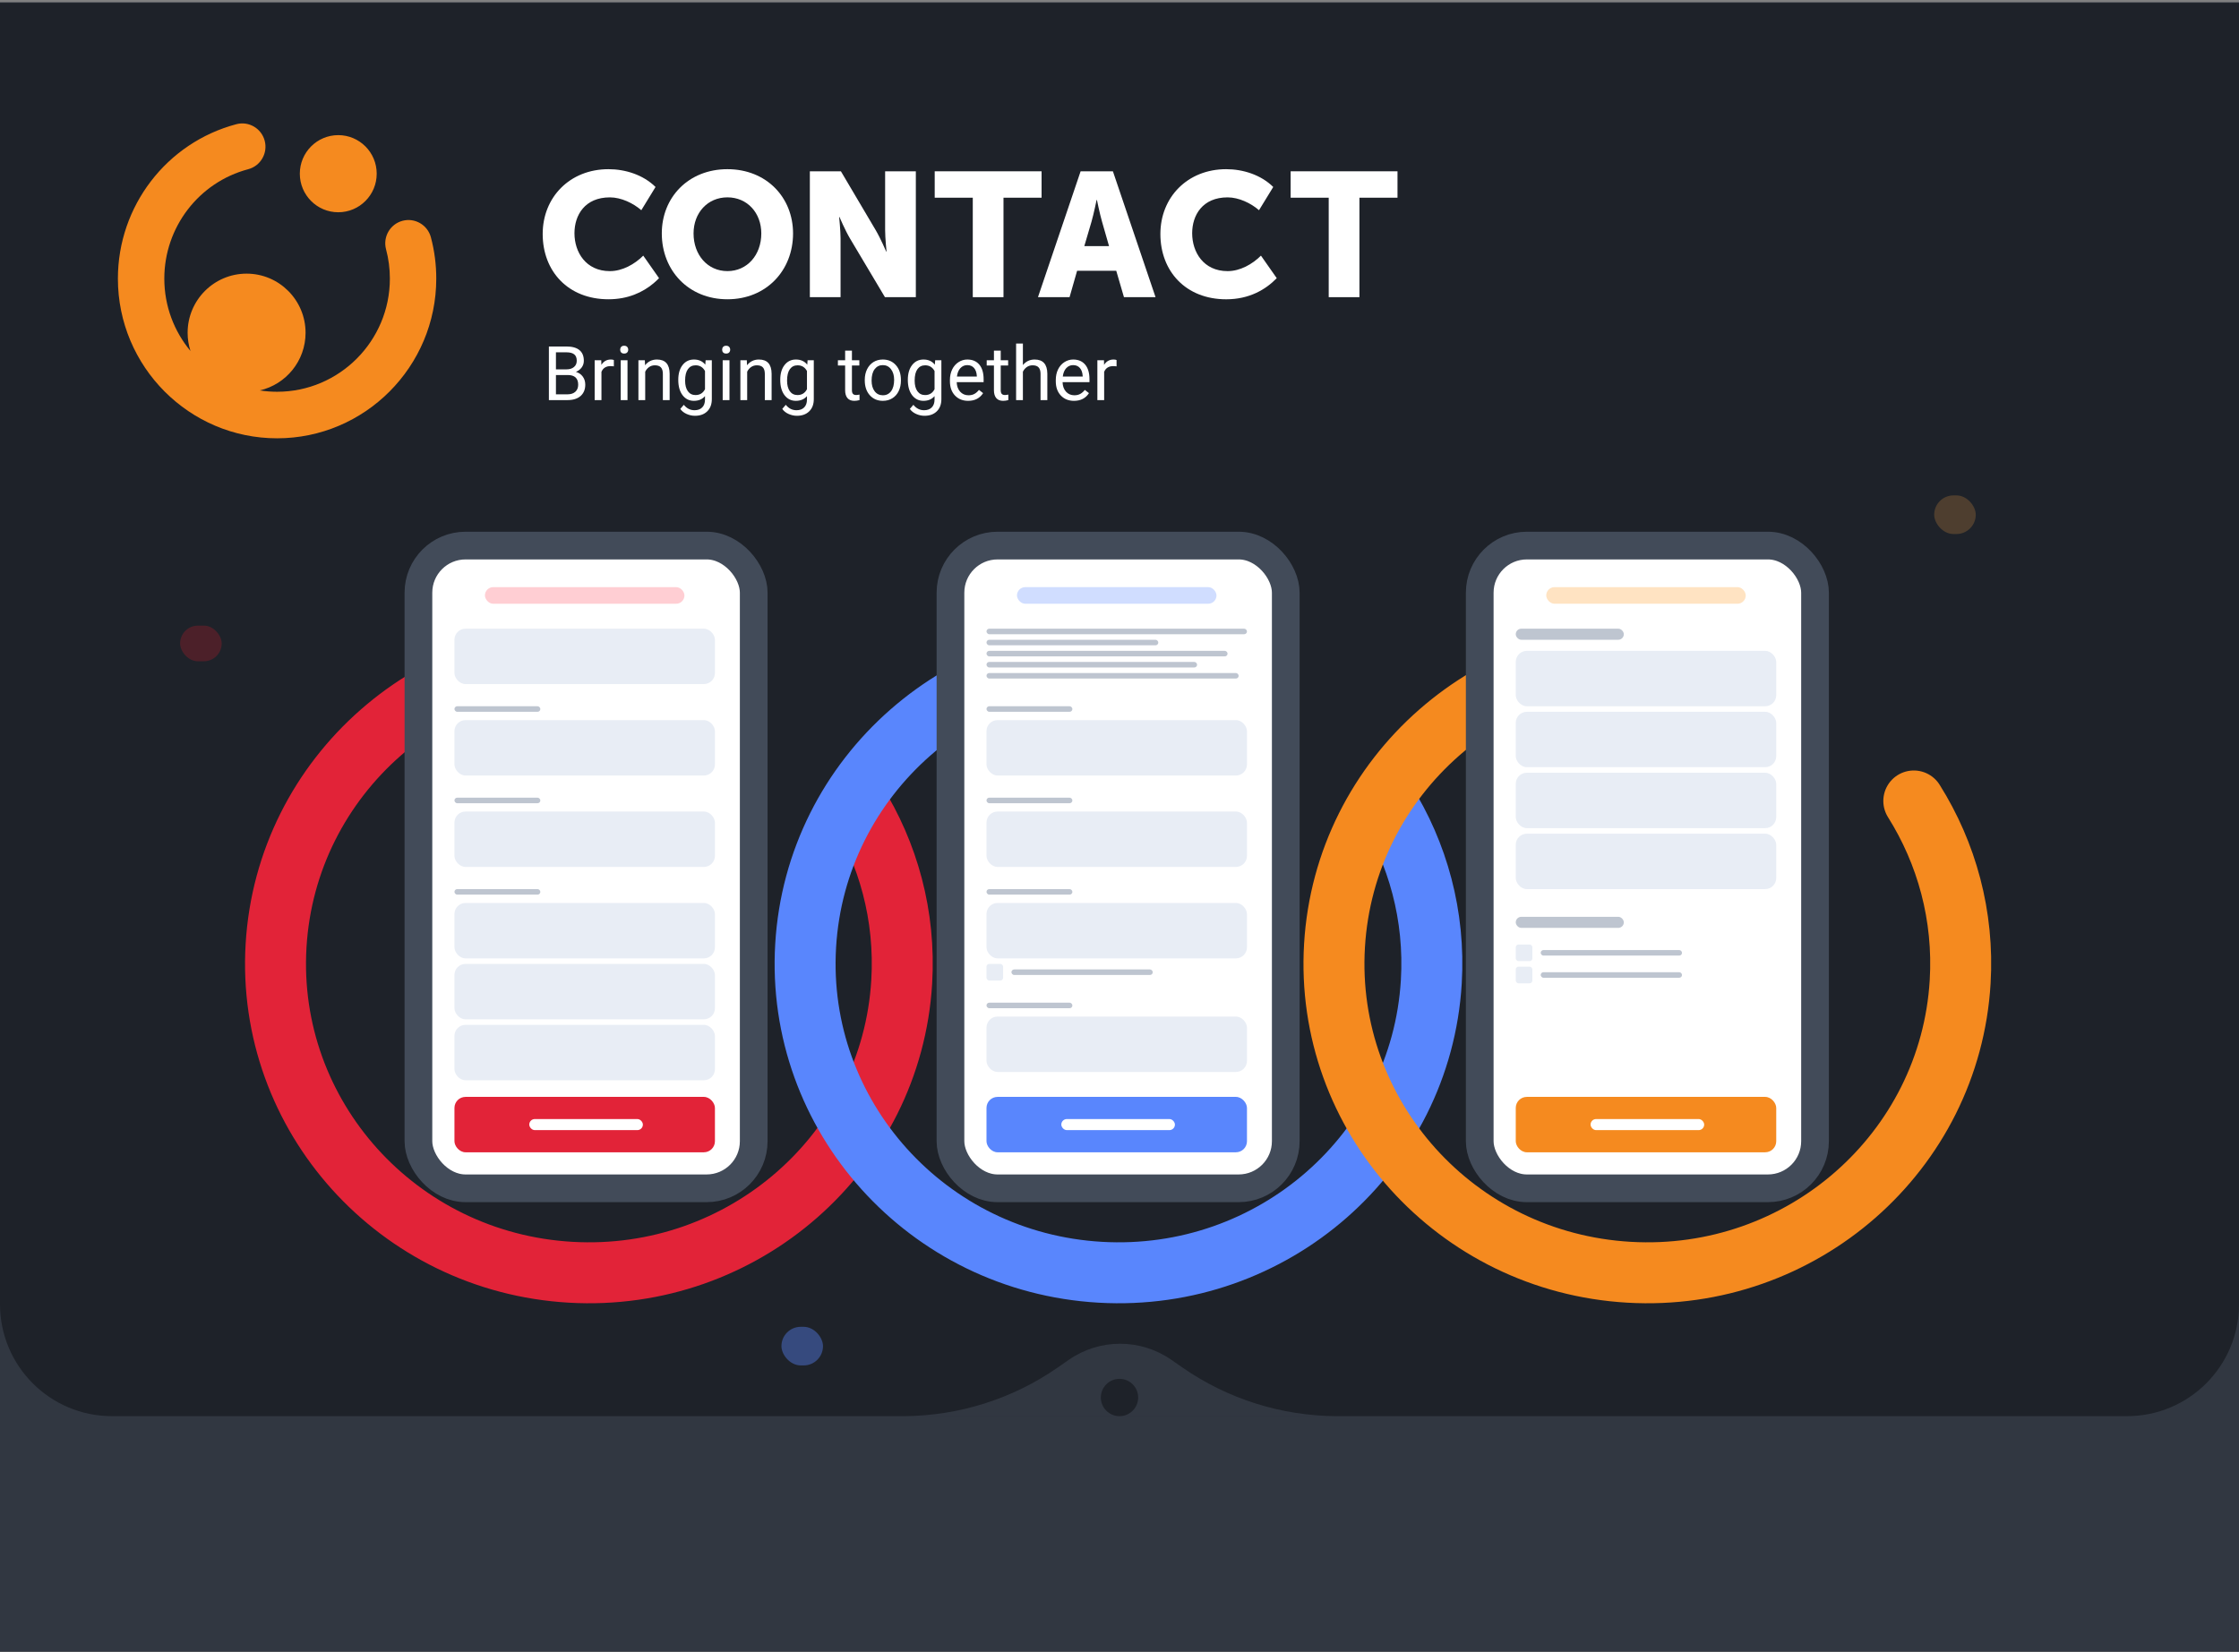 <svg width="760" height="561" viewBox="0 0 760 561" fill="none" xmlns="http://www.w3.org/2000/svg">
<rect x="0" y="0" width="760" height="561" fill="#808080" stroke="none"/>
<rect width="760" height="560" transform="translate(0 0.772)" fill="#313741"/>
<path fill-rule="evenodd" clip-rule="evenodd" d="M760 1H0V442.806C0 463.793 17.013 480.806 38 480.806H722C742.987 480.806 760 463.793 760 442.806V1ZM397.591 461.671C387.134 454.405 373.262 454.405 362.805 461.671L359.014 464.306C343.685 474.958 325.488 480.705 306.83 480.795H303.208L306.354 480.796C306.512 480.796 306.671 480.796 306.83 480.795H453.566C453.725 480.796 453.884 480.796 454.042 480.796L457.188 480.795H453.566C434.908 480.705 416.711 474.958 401.382 464.306L397.591 461.671Z" fill="#1E2229"/>
<circle cx="380" cy="474.473" r="6.333" fill="#1E2229"/>
<path d="M186.314 135.84V117.638H192.245C194.213 117.638 195.692 118.046 196.68 118.863C197.677 119.68 198.176 120.888 198.176 122.488C198.176 123.338 197.934 124.093 197.453 124.751C196.971 125.401 196.315 125.905 195.485 126.264C196.465 126.539 197.237 127.064 197.802 127.839C198.375 128.606 198.662 129.523 198.662 130.589C198.662 132.223 198.134 133.506 197.079 134.44C196.025 135.373 194.534 135.84 192.606 135.84H186.314ZM188.707 127.326V133.877H192.657C193.769 133.877 194.646 133.59 195.285 133.014C195.933 132.431 196.257 131.631 196.257 130.614C196.257 128.423 195.069 127.326 192.694 127.326H188.707ZM188.707 125.401H192.32C193.366 125.401 194.201 125.138 194.824 124.613C195.456 124.089 195.771 123.376 195.771 122.476C195.771 121.475 195.48 120.751 194.899 120.301C194.318 119.842 193.433 119.613 192.245 119.613H188.707V125.401ZM208.367 124.389C208.018 124.33 207.64 124.301 207.233 124.301C205.722 124.301 204.696 124.947 204.156 126.238V135.84H201.851V122.313H204.093L204.131 123.876C204.886 122.668 205.958 122.063 207.345 122.063C207.794 122.063 208.134 122.122 208.367 122.238V124.389ZM213.002 135.84H210.697V122.313H213.002V135.84ZM210.51 118.725C210.51 118.351 210.622 118.034 210.846 117.775C211.079 117.517 211.42 117.387 211.868 117.387C212.316 117.387 212.657 117.517 212.89 117.775C213.122 118.034 213.238 118.351 213.238 118.725C213.238 119.1 213.122 119.413 212.89 119.663C212.657 119.913 212.316 120.038 211.868 120.038C211.42 120.038 211.079 119.913 210.846 119.663C210.622 119.413 210.51 119.1 210.51 118.725ZM218.882 122.313L218.957 124.013C219.987 122.713 221.333 122.063 222.994 122.063C225.842 122.063 227.279 123.676 227.304 126.902V135.84H225V126.889C224.991 125.913 224.767 125.192 224.327 124.726C223.895 124.259 223.218 124.026 222.296 124.026C221.549 124.026 220.892 124.226 220.327 124.626C219.763 125.026 219.322 125.551 219.007 126.201V135.84H216.702V122.313H218.882ZM230.232 128.964C230.232 126.855 230.718 125.18 231.69 123.938C232.662 122.688 233.949 122.063 235.553 122.063C237.197 122.063 238.48 122.647 239.402 123.813L239.514 122.313H241.62V135.515C241.62 137.265 241.1 138.645 240.062 139.653C239.032 140.661 237.645 141.166 235.901 141.166C234.93 141.166 233.978 140.957 233.048 140.541C232.118 140.124 231.408 139.553 230.917 138.828L232.114 137.44C233.102 138.665 234.31 139.278 235.739 139.278C236.861 139.278 237.732 138.961 238.355 138.328C238.987 137.695 239.302 136.802 239.302 135.652V134.49C238.381 135.557 237.122 136.09 235.527 136.09C233.949 136.09 232.67 135.453 231.69 134.177C230.718 132.902 230.232 131.165 230.232 128.964ZM232.55 129.226C232.55 130.752 232.861 131.952 233.484 132.827C234.107 133.694 234.979 134.127 236.1 134.127C237.554 134.127 238.621 133.465 239.302 132.14V125.964C238.597 124.672 237.537 124.026 236.125 124.026C235.004 124.026 234.128 124.463 233.497 125.339C232.865 126.214 232.55 127.51 232.55 129.226ZM247.612 135.84H245.307V122.313H247.612V135.84ZM245.121 118.725C245.121 118.351 245.233 118.034 245.457 117.775C245.69 117.517 246.03 117.387 246.479 117.387C246.927 117.387 247.268 117.517 247.5 117.775C247.733 118.034 247.849 118.351 247.849 118.725C247.849 119.1 247.733 119.413 247.5 119.663C247.268 119.913 246.927 120.038 246.479 120.038C246.03 120.038 245.69 119.913 245.457 119.663C245.233 119.413 245.121 119.1 245.121 118.725ZM253.493 122.313L253.568 124.013C254.598 122.713 255.943 122.063 257.604 122.063C260.454 122.063 261.891 123.676 261.915 126.902V135.84H259.61V126.889C259.602 125.913 259.378 125.192 258.938 124.726C258.506 124.259 257.829 124.026 256.907 124.026C256.159 124.026 255.503 124.226 254.939 124.626C254.373 125.026 253.933 125.551 253.618 126.201V135.84H251.313V122.313H253.493ZM264.843 128.964C264.843 126.855 265.329 125.18 266.301 123.938C267.273 122.688 268.56 122.063 270.163 122.063C271.808 122.063 273.091 122.647 274.013 123.813L274.125 122.313H276.231V135.515C276.231 137.265 275.712 138.645 274.673 139.653C273.643 140.661 272.256 141.166 270.512 141.166C269.54 141.166 268.589 140.957 267.659 140.541C266.729 140.124 266.019 139.553 265.529 138.828L266.724 137.44C267.713 138.665 268.921 139.278 270.35 139.278C271.471 139.278 272.343 138.961 272.966 138.328C273.598 137.695 273.913 136.802 273.913 135.652V134.49C272.991 135.557 271.733 136.09 270.138 136.09C268.56 136.09 267.281 135.453 266.301 134.177C265.329 132.902 264.843 131.165 264.843 128.964ZM267.161 129.226C267.161 130.752 267.472 131.952 268.095 132.827C268.718 133.694 269.59 134.127 270.712 134.127C272.165 134.127 273.232 133.465 273.913 132.14V125.964C273.207 124.672 272.148 124.026 270.736 124.026C269.615 124.026 268.738 124.463 268.107 125.339C267.476 126.214 267.161 127.51 267.161 129.226ZM289.176 119.038V122.313H291.692V124.101H289.176V132.489C289.176 133.031 289.287 133.44 289.512 133.715C289.736 133.981 290.118 134.115 290.658 134.115C290.924 134.115 291.289 134.065 291.754 133.964V135.84C291.148 136.007 290.558 136.09 289.985 136.09C288.955 136.09 288.178 135.778 287.655 135.152C287.132 134.527 286.871 133.639 286.871 132.489V124.101H284.416V122.313H286.871V119.038H289.176ZM293.536 128.952C293.536 127.626 293.793 126.435 294.308 125.376C294.832 124.318 295.554 123.501 296.476 122.925C297.406 122.351 298.466 122.063 299.653 122.063C301.489 122.063 302.972 122.701 304.101 123.976C305.239 125.251 305.808 126.947 305.808 129.064V129.226C305.808 130.543 305.555 131.727 305.048 132.777C304.55 133.819 303.831 134.631 302.893 135.215C301.962 135.798 300.891 136.09 299.678 136.09C297.851 136.09 296.368 135.453 295.23 134.177C294.101 132.902 293.536 131.214 293.536 129.114V128.952ZM295.853 129.226C295.853 130.727 296.198 131.931 296.888 132.839C297.585 133.748 298.515 134.202 299.678 134.202C300.85 134.202 301.78 133.744 302.469 132.827C303.158 131.902 303.503 130.61 303.503 128.952C303.503 127.468 303.15 126.268 302.444 125.351C301.746 124.426 300.816 123.963 299.653 123.963C298.515 123.963 297.598 124.418 296.9 125.326C296.202 126.235 295.853 127.535 295.853 129.226ZM308.15 128.964C308.15 126.855 308.636 125.18 309.608 123.938C310.58 122.688 311.867 122.063 313.47 122.063C315.115 122.063 316.398 122.647 317.32 123.813L317.432 122.313H319.538V135.515C319.538 137.265 319.019 138.645 317.98 139.653C316.951 140.661 315.563 141.166 313.819 141.166C312.847 141.166 311.896 140.957 310.966 140.541C310.036 140.124 309.326 139.553 308.835 138.828L310.032 137.44C311.02 138.665 312.229 139.278 313.657 139.278C314.778 139.278 315.651 138.961 316.274 138.328C316.905 137.695 317.221 136.802 317.221 135.652V134.49C316.299 135.557 315.04 136.09 313.446 136.09C311.867 136.09 310.588 135.453 309.608 134.177C308.636 132.902 308.15 131.165 308.15 128.964ZM310.468 129.226C310.468 130.752 310.779 131.952 311.402 132.827C312.025 133.694 312.897 134.127 314.018 134.127C315.472 134.127 316.539 133.465 317.221 132.14V125.964C316.515 124.672 315.455 124.026 314.043 124.026C312.922 124.026 312.046 124.463 311.415 125.339C310.783 126.214 310.468 127.51 310.468 129.226ZM328.62 136.09C326.793 136.09 325.306 135.49 324.16 134.289C323.014 133.081 322.441 131.468 322.441 129.452V129.027C322.441 127.685 322.694 126.489 323.2 125.438C323.715 124.38 324.43 123.555 325.344 122.963C326.266 122.363 327.262 122.063 328.334 122.063C330.086 122.063 331.449 122.642 332.42 123.801C333.392 124.96 333.878 126.618 333.878 128.776V129.739H324.745C324.779 131.072 325.165 132.152 325.905 132.977C326.652 133.794 327.599 134.202 328.745 134.202C329.559 134.202 330.249 134.035 330.813 133.702C331.378 133.369 331.872 132.927 332.296 132.377L333.704 133.477C332.574 135.219 330.88 136.09 328.62 136.09ZM328.334 123.963C327.404 123.963 326.623 124.305 325.991 124.989C325.36 125.664 324.97 126.614 324.821 127.839H331.573V127.664C331.506 126.489 331.191 125.58 330.627 124.938C330.061 124.288 329.297 123.963 328.334 123.963ZM339.684 119.038V122.313H342.201V124.101H339.684V132.489C339.684 133.031 339.796 133.44 340.02 133.715C340.245 133.981 340.626 134.115 341.166 134.115C341.432 134.115 341.798 134.065 342.263 133.964V135.84C341.656 136.007 341.067 136.09 340.494 136.09C339.464 136.09 338.687 135.778 338.164 135.152C337.641 134.527 337.379 133.639 337.379 132.489V124.101H334.925V122.313H337.379V119.038H339.684ZM347.209 123.951C348.231 122.693 349.56 122.063 351.196 122.063C354.045 122.063 355.482 123.676 355.506 126.902V135.84H353.202V126.889C353.193 125.913 352.969 125.192 352.529 124.726C352.097 124.259 351.42 124.026 350.498 124.026C349.751 124.026 349.094 124.226 348.53 124.626C347.965 125.026 347.524 125.551 347.209 126.201V135.84H344.904V116.638H347.209V123.951ZM364.552 136.09C362.725 136.09 361.238 135.49 360.091 134.289C358.945 133.081 358.373 131.468 358.373 129.452V129.027C358.373 127.685 358.626 126.489 359.132 125.438C359.647 124.38 360.361 123.555 361.275 122.963C362.197 122.363 363.194 122.063 364.265 122.063C366.018 122.063 367.38 122.642 368.352 123.801C369.324 124.96 369.809 126.618 369.809 128.776V129.739H360.677C360.711 131.072 361.097 132.152 361.836 132.977C362.583 133.794 363.53 134.202 364.677 134.202C365.49 134.202 366.18 134.035 366.745 133.702C367.31 133.369 367.803 132.927 368.227 132.377L369.635 133.477C368.505 135.219 366.811 136.09 364.552 136.09ZM364.265 123.963C363.335 123.963 362.554 124.305 361.923 124.989C361.292 125.664 360.902 126.614 360.752 127.839H367.504V127.664C367.438 126.489 367.123 125.58 366.557 124.938C365.993 124.288 365.229 123.963 364.265 123.963ZM379.004 124.389C378.655 124.33 378.277 124.301 377.87 124.301C376.359 124.301 375.333 124.947 374.793 126.238V135.84H372.488V122.313H374.731L374.768 123.876C375.524 122.668 376.595 122.063 377.983 122.063C378.431 122.063 378.772 122.122 379.004 122.238V124.389Z" fill="white"/>
<path d="M206.547 57.44C212.268 57.44 218.343 59.358 222.513 63.48L217.685 71.368C214.943 68.978 210.835 67.01 207.025 67.01C198.506 67.01 194.994 73.049 194.994 79.201C194.994 85.539 198.803 92.052 207.025 92.052C211.251 92.052 215.427 89.717 218.343 86.79L223.704 94.442C223.133 95.034 222.519 95.607 221.861 96.161C218.194 99.249 213.162 101.609 206.547 101.609C192.847 101.609 184.209 92.108 184.209 79.438C184.209 67.004 193.387 57.44 206.547 57.44Z" fill="white"/>
<path d="M246.916 57.44C260.139 57.44 269.192 67.004 269.192 79.257C269.192 91.809 260.139 101.609 246.916 101.609C233.693 101.609 224.64 91.809 224.64 79.257C224.634 67.004 233.687 57.44 246.916 57.44ZM246.916 92.045C253.648 92.045 258.414 86.548 258.414 79.257C258.414 72.265 253.648 67.004 246.916 67.004C240.184 67.004 235.418 72.265 235.418 79.257C235.418 86.548 240.184 92.045 246.916 92.045Z" fill="white"/>
<path d="M274.894 58.157H285.436L297.232 78.118C298.901 80.926 300.806 85.409 300.806 85.409H300.924C300.924 85.409 300.446 80.808 300.446 78.118V58.157H310.87V100.894H300.384L288.532 80.989C286.863 78.181 284.958 73.698 284.958 73.698H284.841C284.841 73.698 285.318 78.299 285.318 80.989V100.894H274.894V58.157Z" fill="white"/>
<path d="M330.199 67.123H317.274V58.157H353.548V67.123H340.623V100.894H330.199V67.123Z" fill="white"/>
<path d="M366.802 58.157H377.76L392.236 100.894H381.514L378.896 91.928H365.611L363.048 100.894H352.326L366.802 58.157ZM376.451 83.56L374.068 75.254C373.293 72.565 372.343 67.901 372.343 67.901H372.225C372.225 67.901 371.27 72.565 370.5 75.254L368.056 83.56H376.451Z" fill="white"/>
<path d="M416.218 57.44C421.939 57.44 428.014 59.358 432.183 63.48L427.356 71.368C424.613 68.978 420.506 67.01 416.696 67.01C408.177 67.01 404.665 73.049 404.665 79.201C404.665 85.539 408.474 92.052 416.696 92.052C420.921 92.052 425.097 89.717 428.014 86.79L433.375 94.442C429.621 98.328 424.024 101.615 416.218 101.615C402.518 101.615 393.88 92.114 393.88 79.444C393.88 67.004 403.051 57.44 416.218 57.44Z" fill="white"/>
<path d="M451.015 67.123H438.09V58.157H474.364V67.123H461.44V100.894H451.015V67.123Z" fill="white"/>
<path fill-rule="evenodd" clip-rule="evenodd" d="M136.617 74.968C140.818 73.841 145.136 76.35 146.26 80.565C147.476 85.129 148.09 89.848 148.084 94.593C148.084 124.491 123.847 148.81 94.051 148.81C64.261 148.81 40.019 124.491 40.019 94.593C40.019 69.999 56.548 48.444 80.22 42.169C84.427 41.048 88.74 43.569 89.85 47.791C90.961 52.012 88.454 56.339 84.247 57.454C67.482 61.893 55.773 77.166 55.773 94.593C55.773 103.932 59.117 112.505 64.658 119.167C64.032 117.225 63.684 115.152 63.684 112.991C63.684 101.896 72.65 92.906 83.701 92.906C94.759 92.906 103.719 101.902 103.719 112.991C103.719 122.536 97.073 130.511 88.175 132.554C90.093 132.853 92.059 133.008 94.057 133.008C115.167 133.008 132.336 115.78 132.336 94.599C132.336 91.218 131.901 87.868 131.039 84.643C129.916 80.428 132.416 76.095 136.617 74.968ZM127.868 58.972C127.868 66.204 122.026 72.066 114.819 72.066C107.612 72.066 101.77 66.204 101.77 58.972C101.77 51.741 107.612 45.879 114.819 45.879C122.026 45.879 127.868 51.741 127.868 58.972Z" fill="#F58A1F"/>
<path d="M206.126 222.412C147.482 219.016 97.15 263.169 93.708 321.031C90.266 378.893 135.016 428.553 193.661 431.949C252.305 435.345 302.636 391.192 306.079 333.33C307.413 310.892 301.501 289.688 290.343 271.937" stroke="#E22338" stroke-width="20.693" stroke-linecap="round"/>
<path d="M385.886 222.412C327.242 219.016 276.911 263.169 273.469 321.031C270.026 378.893 314.777 428.553 373.421 431.949C432.066 435.345 482.397 391.192 485.839 333.33C487.174 310.892 481.262 289.688 470.103 271.937" stroke="#5986FD" stroke-width="20.693" stroke-linecap="round"/>
<path d="M565.4 222.412C506.755 219.016 456.424 263.169 452.982 321.031C449.54 378.893 494.29 428.553 552.934 431.949C611.579 435.345 661.91 391.192 665.352 333.33C666.687 310.892 660.775 289.688 649.616 271.937" stroke="#F58A1F" stroke-width="20.693" stroke-linecap="round"/>
<g opacity="0.4">
<rect x="61.139" y="212.406" width="14.109" height="12.109" rx="6.054" fill="#921D29"/>
</g>
<g opacity="0.4">
<rect x="265.248" y="450.473" width="14.109" height="13.109" rx="6.554" fill="#5986FD"/>
</g>
<g opacity="0.4">
<rect x="656.535" y="168.198" width="14.109" height="13.109" rx="6.554" fill="#956A37"/>
</g>
<rect x="142.029" y="185.23" width="113.812" height="218.218" rx="15.99" fill="white" stroke="#424B59" stroke-width="9.406"/>
<rect x="164.604" y="199.339" width="67.723" height="5.644" rx="2.822" fill="#FFCED3"/>
<rect x="154.257" y="213.447" width="88.416" height="18.812" rx="3.762" fill="#E8EDF5"/>
<rect x="154.257" y="244.487" width="88.416" height="18.812" rx="3.762" fill="#E8EDF5"/>
<rect x="154.257" y="275.526" width="88.416" height="18.812" rx="3.762" fill="#E8EDF5"/>
<rect x="154.257" y="306.566" width="88.416" height="18.812" rx="3.762" fill="#E8EDF5"/>
<rect x="154.257" y="327.26" width="88.416" height="18.812" rx="3.762" fill="#E8EDF5"/>
<rect x="154.257" y="347.952" width="88.416" height="18.812" rx="3.762" fill="#E8EDF5"/>
<rect x="154.257" y="372.408" width="88.416" height="18.812" rx="3.762" fill="#E22338"/>
<rect x="154.257" y="239.784" width="29.158" height="1.881" rx="0.941" fill="#BEC5D0"/>
<rect x="154.257" y="270.824" width="29.158" height="1.881" rx="0.941" fill="#BEC5D0"/>
<rect x="154.257" y="301.863" width="29.158" height="1.881" rx="0.941" fill="#BEC5D0"/>
<rect x="179.653" y="379.933" width="38.564" height="3.762" rx="1.881" fill="white"/>
<rect x="322.624" y="185.23" width="113.812" height="218.218" rx="15.99" fill="white" stroke="#424B59" stroke-width="9.406"/>
<rect x="345.198" y="199.339" width="67.723" height="5.644" rx="2.822" fill="#D0DDFF"/>
<rect x="334.852" y="244.487" width="88.416" height="18.812" rx="3.762" fill="#E8EDF5"/>
<rect x="334.852" y="275.526" width="88.416" height="18.812" rx="3.762" fill="#E8EDF5"/>
<rect x="334.852" y="306.566" width="88.416" height="18.812" rx="3.762" fill="#E8EDF5"/>
<rect x="334.852" y="345.131" width="88.416" height="18.812" rx="3.762" fill="#E8EDF5"/>
<rect x="334.852" y="327.26" width="5.644" height="5.644" rx="0.941" fill="#E8EDF5"/>
<rect x="334.852" y="372.408" width="88.416" height="18.812" rx="3.762" fill="#5986FD"/>
<rect x="334.852" y="239.784" width="29.158" height="1.881" rx="0.941" fill="#BEC5D0"/>
<rect x="334.852" y="213.447" width="88.416" height="1.881" rx="0.941" fill="#BEC5D0"/>
<rect x="334.852" y="217.21" width="58.317" height="1.881" rx="0.941" fill="#BEC5D0"/>
<rect x="334.852" y="220.973" width="81.832" height="1.881" rx="0.941" fill="#BEC5D0"/>
<rect x="334.852" y="224.734" width="71.485" height="1.881" rx="0.941" fill="#BEC5D0"/>
<rect x="334.852" y="228.497" width="85.594" height="1.881" rx="0.941" fill="#BEC5D0"/>
<rect x="334.852" y="270.823" width="29.158" height="1.881" rx="0.941" fill="#BEC5D0"/>
<rect x="334.852" y="301.863" width="29.158" height="1.881" rx="0.941" fill="#BEC5D0"/>
<rect x="334.852" y="340.428" width="29.158" height="1.881" rx="0.941" fill="#BEC5D0"/>
<rect x="343.317" y="329.141" width="47.97" height="1.881" rx="0.941" fill="#BEC5D0"/>
<rect x="360.248" y="379.933" width="38.564" height="3.762" rx="1.881" fill="white"/>
<rect x="502.277" y="185.23" width="113.812" height="218.218" rx="15.99" fill="white" stroke="#424B59" stroke-width="9.406"/>
<rect x="524.851" y="199.339" width="67.723" height="5.644" rx="2.822" fill="#FFE3C2"/>
<rect x="514.505" y="220.973" width="88.416" height="18.812" rx="3.762" fill="#E8EDF5"/>
<rect x="514.505" y="241.665" width="88.416" height="18.812" rx="3.762" fill="#E8EDF5"/>
<rect x="514.505" y="262.358" width="88.416" height="18.812" rx="3.762" fill="#E8EDF5"/>
<rect x="514.505" y="283.052" width="88.416" height="18.812" rx="3.762" fill="#E8EDF5"/>
<rect x="514.505" y="320.675" width="5.644" height="5.644" rx="0.941" fill="#E8EDF5"/>
<rect x="514.505" y="328.2" width="5.644" height="5.644" rx="0.941" fill="#E8EDF5"/>
<rect x="514.505" y="372.408" width="88.416" height="18.812" rx="3.762" fill="#F58A1F"/>
<rect x="514.505" y="213.447" width="36.683" height="3.762" rx="1.881" fill="#BEC5D0"/>
<rect x="514.505" y="311.27" width="36.683" height="3.762" rx="1.881" fill="#BEC5D0"/>
<rect x="522.97" y="322.557" width="47.97" height="1.881" rx="0.941" fill="#BEC5D0"/>
<rect x="522.97" y="330.081" width="47.97" height="1.881" rx="0.941" fill="#BEC5D0"/>
<rect x="539.901" y="379.933" width="38.564" height="3.762" rx="1.881" fill="white"/>
</svg>
